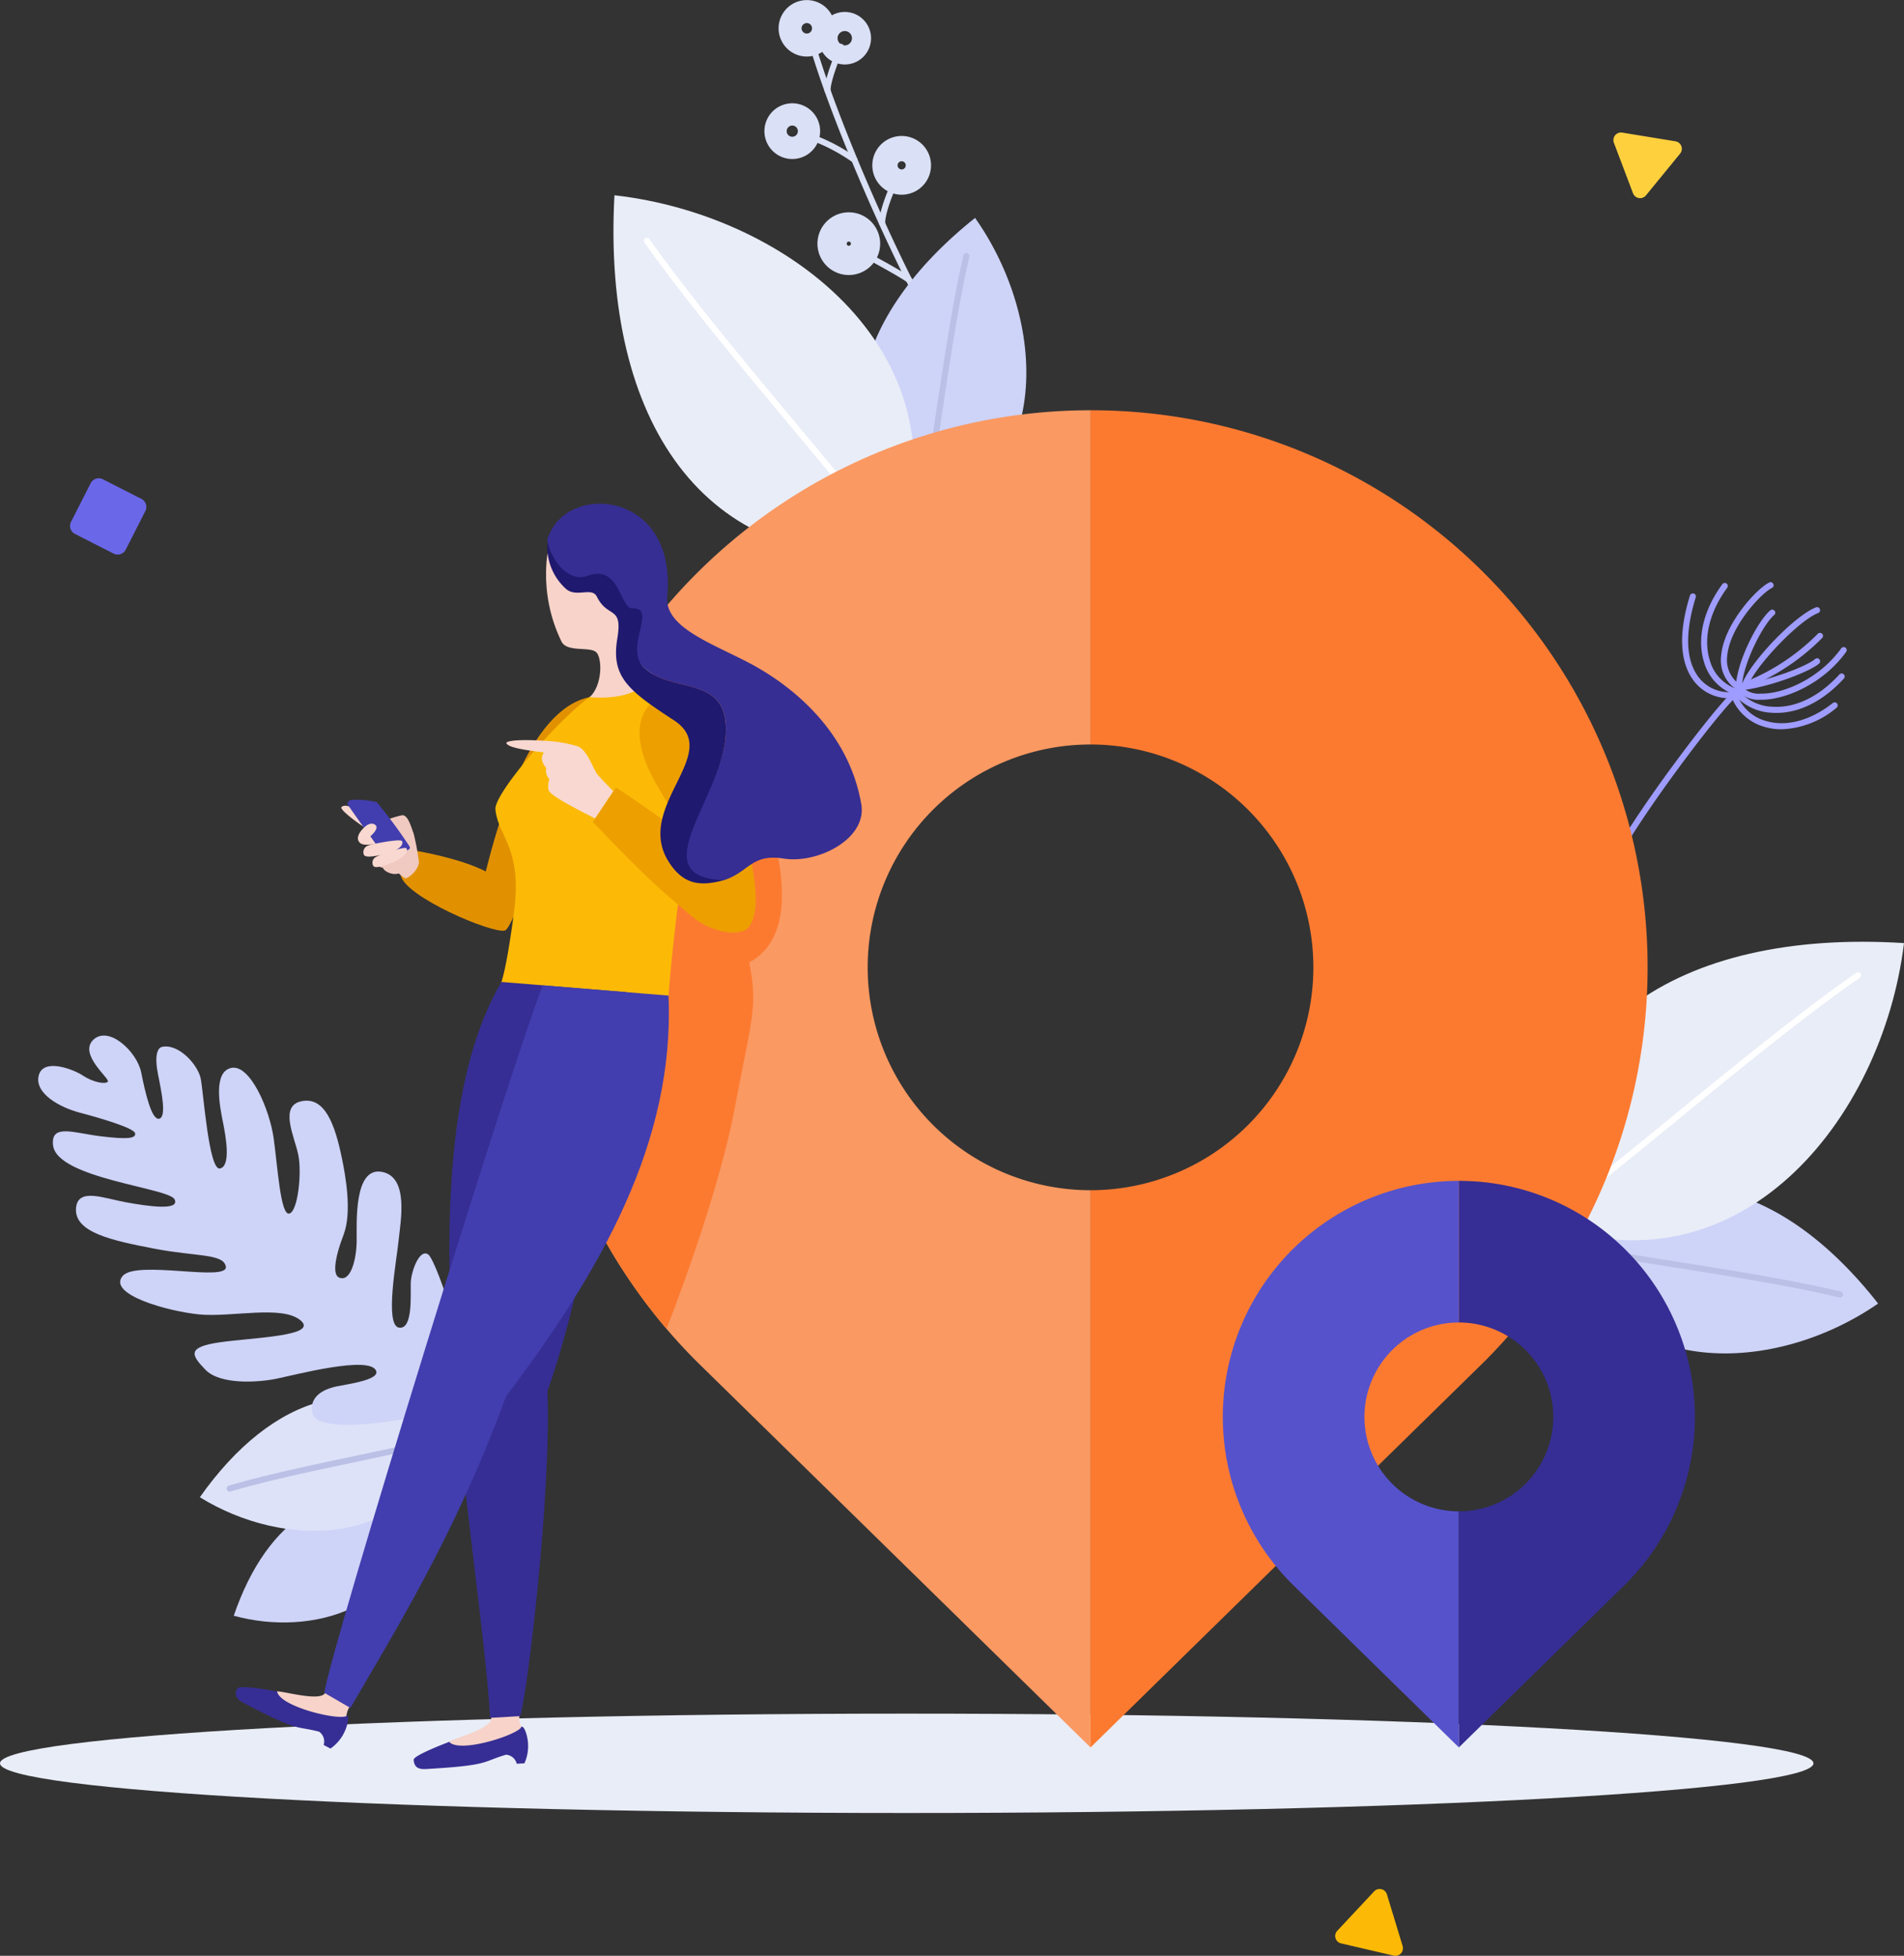 <svg xmlns="http://www.w3.org/2000/svg" width="284.588" height="292.302" viewBox="0 0 284.588 292.302">
  <rect x="0" y="0" width="284.588" height="292.302" fill="#333333" stroke="none"/>
  <g id="Group_4465" data-name="Group 4465" transform="translate(-72.412 -740.489)">
    <path id="Path_3694" data-name="Path 3694" d="M232.6,1578.229c0-4.1,60.678-7.424,135.527-7.424s135.526,3.324,135.526,7.424-60.677,7.425-135.526,7.425S232.6,1582.33,232.6,1578.229Z" transform="translate(-160.186 -574.208)" fill="#e9edf7"/>
    <g id="Group_3976" data-name="Group 3976" transform="translate(189.169 743)">
      <g id="Group_3971" data-name="Group 3971" transform="translate(3.972 2.878)">
        <path id="Path_3695" data-name="Path 3695" d="M918.656,232.463a.452.452,0,0,1-.375-.2c-4.387-6.485-15.411-30.446-19.4-44.506a.453.453,0,1,1,.872-.247c3.972,13.988,14.926,37.807,19.281,44.246a.453.453,0,0,1-.375.707Z" transform="translate(-898.86 -187.181)" fill="#dae0f5"/>
      </g>
      <path id="Path_3696" data-name="Path 3696" d="M889.848,174.662a1.718,1.718,0,1,1,2.14-1.152A1.718,1.718,0,0,1,889.848,174.662Z" transform="translate(-886.506 -171.297)" fill="none" stroke="#dae0f5" stroke-linecap="round" stroke-linejoin="round" stroke-width="5"/>
      <path id="Path_3697" data-name="Path 3697" d="M878.126,259.684a1.664,1.664,0,1,1,2.072-1.116A1.664,1.664,0,0,1,878.126,259.684Z" transform="translate(-876.94 -241)" fill="none" stroke="#dae0f5" stroke-linecap="round" stroke-linejoin="round" stroke-width="5"/>
      <path id="Path_3698" data-name="Path 3698" d="M967.279,287.081a1.889,1.889,0,1,1,2.351-1.267A1.889,1.889,0,0,1,967.279,287.081Z" transform="translate(-949.807 -263.072)" fill="none" stroke="#dae0f5" stroke-linecap="round" stroke-linejoin="round" stroke-width="5"/>
      <path id="Path_3699" data-name="Path 3699" d="M922.245,350.628a2.186,2.186,0,1,1,2.721-1.466A2.186,2.186,0,0,1,922.245,350.628Z" transform="translate(-912.76 -314.628)" fill="none" stroke="#dae0f5" stroke-linecap="round" stroke-linejoin="round" stroke-width="5"/>
      <path id="Path_3700" data-name="Path 3700" d="M922.565,183.883a1.426,1.426,0,1,1,1.776-.957A1.426,1.426,0,0,1,922.565,183.883Z" transform="translate(-913.465 -179.316)" fill="none" stroke="#dae0f5" stroke-linecap="round" stroke-linejoin="round" stroke-width="5"/>
      <g id="Group_3972" data-name="Group 3972" transform="translate(6.487 4.042)">
        <path id="Path_3701" data-name="Path 3701" d="M913.2,201.07a.453.453,0,0,1-.452-.425c-.078-1.254.842-3.756,1.71-6,.116-.3.214-.554.284-.744a.453.453,0,1,1,.85.312c-.071.194-.171.453-.289.758-.559,1.447-1.723,4.457-1.651,5.619a.453.453,0,0,1-.424.48Z" transform="translate(-912.741 -193.602)" fill="#dae0f5"/>
      </g>
      <g id="Group_3973" data-name="Group 3973" transform="translate(2.805 17.115)">
        <path id="Path_3702" data-name="Path 3702" d="M900.58,270.471a.45.45,0,0,1-.285-.1,27.209,27.209,0,0,0-7.551-3.733.453.453,0,0,1,.261-.868,27.621,27.621,0,0,1,7.86,3.9.453.453,0,0,1-.285.805Z" transform="translate(-892.422 -265.75)" fill="#dae0f5"/>
      </g>
      <g id="Group_3974" data-name="Group 3974" transform="translate(14.646 23.556)">
        <path id="Path_3703" data-name="Path 3703" d="M958.224,309.073a.453.453,0,0,1-.452-.429c-.1-1.786,1.714-6.265,2.472-7.187a.453.453,0,1,1,.7.576c-.641.78-2.349,5.057-2.267,6.563a.453.453,0,0,1-.428.477Z" transform="translate(-957.768 -301.292)" fill="#dae0f5"/>
      </g>
      <g id="Group_3975" data-name="Group 3975" transform="translate(11.424 34.74)">
        <path id="Path_3704" data-name="Path 3704" d="M947.7,368.078a.452.452,0,0,1-.293-.107c-.8-.675-5.748-3.366-7.175-4.1a.453.453,0,0,1,.413-.807c.892.457,6.38,3.393,7.347,4.212a.453.453,0,0,1-.293.8Z" transform="translate(-939.985 -363.017)" fill="#dae0f5"/>
      </g>
    </g>
    <g id="Group_3984" data-name="Group 3984" transform="translate(312.985 827.503)">
      <g id="Group_3977" data-name="Group 3977" transform="translate(10.854 1.674)">
        <path id="Path_3705" data-name="Path 3705" d="M1635,667.179a8.977,8.977,0,0,1-2.6-.374,7.393,7.393,0,0,1-4.821-4.288,6.576,6.576,0,0,1-5.48-2.3c-1.616-1.9-3.065-5.7-.795-13.024a.453.453,0,0,1,.866.268c-2.149,6.933-.849,10.444.619,12.169a5.652,5.652,0,0,0,5.033,1.95.455.455,0,0,1,.494.307,6.352,6.352,0,0,0,4.346,4.05c3.038.914,6.676-.06,9.98-2.674a.453.453,0,1,1,.562.71A13.5,13.5,0,0,1,1635,667.179Z" transform="translate(-1620.136 -646.874)" fill="#9f9cff"/>
      </g>
      <g id="Group_3978" data-name="Group 3978" transform="translate(13.688 0.109)">
        <path id="Path_3706" data-name="Path 3706" d="M1647.044,657.66q-.305,0-.609-.019a7.837,7.837,0,0,1-5.724-2.738,7.235,7.235,0,0,1-4.466-4.729c-1.152-3.545-.167-7.828,2.7-11.752a.453.453,0,0,1,.732.535c-2.7,3.686-3.634,7.672-2.573,10.937a6.241,6.241,0,0,0,4.023,4.194.454.454,0,0,1,.231.169,6.845,6.845,0,0,0,5.13,2.48c3.38.207,6.919-1.5,9.954-4.82a.453.453,0,1,1,.668.612C1654.068,655.855,1650.515,657.66,1647.044,657.66Z" transform="translate(-1635.773 -638.237)" fill="#9f9cff"/>
      </g>
      <g id="Group_3979" data-name="Group 3979" transform="translate(16.654)">
        <path id="Path_3707" data-name="Path 3707" d="M1658.207,655.2l-.168,0a4.218,4.218,0,0,1-3.549-1.5,5.258,5.258,0,0,1-2.328-5c.349-4.7,5.289-10.1,7.2-11.02a.453.453,0,0,1,.395.816c-1.581.764-6.36,5.839-6.689,10.271a4.414,4.414,0,0,0,2.008,4.23.45.45,0,0,1,.124.126,3.368,3.368,0,0,0,2.862,1.166l.155,0c3.45,0,8.734-2.344,11.9-6.769a.453.453,0,1,1,.737.527C1667.507,652.725,1661.888,655.2,1658.207,655.2Z" transform="translate(-1652.142 -637.637)" fill="#9f9cff"/>
      </g>
      <g id="Group_3980" data-name="Group 3980" transform="translate(18.876 4.103)">
        <path id="Path_3708" data-name="Path 3708" d="M1664.859,672.366a.453.453,0,0,1-.453-.464c.089-3.791,3.279-9.95,5.153-11.517a.453.453,0,0,1,.582.695c-1.592,1.331-4.454,6.83-4.8,10.326,3.966-.492,9.654-2.656,10.918-3.75a.453.453,0,0,1,.593.685c-1.436,1.243-7.759,3.652-11.956,4.023Z" transform="translate(-1664.406 -660.28)" fill="#9f9cff"/>
      </g>
      <g id="Group_3981" data-name="Group 3981" transform="translate(18.876 7.587)">
        <path id="Path_3709" data-name="Path 3709" d="M1664.859,688.11a.453.453,0,0,1-.172-.872,32.036,32.036,0,0,0,11.964-7.6.453.453,0,1,1,.642.638,32.812,32.812,0,0,1-12.262,7.8A.457.457,0,0,1,1664.859,688.11Z" transform="translate(-1664.406 -679.508)" fill="#9f9cff"/>
      </g>
      <g id="Group_3982" data-name="Group 3982" transform="translate(19.77 3.725)">
        <path id="Path_3710" data-name="Path 3710" d="M1669.793,670.292a.453.453,0,0,1-.42-.624c1.424-3.509,7.937-10.246,11.061-11.442a.453.453,0,0,1,.324.846c-2.838,1.086-9.244,7.73-10.545,10.936A.454.454,0,0,1,1669.793,670.292Z" transform="translate(-1669.34 -658.196)" fill="#9f9cff"/>
      </g>
      <g id="Group_3983" data-name="Group 3983" transform="translate(0 16.376)">
        <path id="Path_3711" data-name="Path 3711" d="M1560.689,754a.448.448,0,0,1-.208-.051.453.453,0,0,1-.195-.61c3.834-7.415,15.875-23.233,18.267-25.225a.453.453,0,1,1,.58.7c-2.356,1.961-14.243,17.6-18.041,24.945A.453.453,0,0,1,1560.689,754Z" transform="translate(-1560.236 -728.008)" fill="#9f9cff"/>
      </g>
    </g>
    <path id="Path_3712" data-name="Path 3712" d="M452.382,1395c-11.717-5.915-21.973.845-26.958,15.477C437.065,1413.705,451.936,1409.346,452.382,1395Z" transform="translate(-318.071 -428.515)" fill="#ced3f8"/>
    <g id="Group_3986" data-name="Group 3986" transform="translate(102.286 949.341)">
      <path id="Path_3713" data-name="Path 3713" d="M434.283,1316.085c-11.67-10.933-25.976-6.547-36.822,8.849C409.965,1332.695,428.844,1332.7,434.283,1316.085Z" transform="translate(-397.461 -1310.021)" fill="#dde2f8"/>
      <g id="Group_3985" data-name="Group 3985" transform="translate(4.005 5.611)">
        <path id="Path_3714" data-name="Path 3714" d="M420.016,1349.445a.453.453,0,0,1-.129-.888c5.375-1.6,12.69-3.139,19.144-4.5,5.3-1.119,10.314-2.176,13.219-3.052a.453.453,0,1,1,.261.867c-2.941.887-7.969,1.948-13.293,3.071-6.437,1.358-13.733,2.9-19.073,4.483A.452.452,0,0,1,420.016,1349.445Z" transform="translate(-419.563 -1340.986)" fill="#bbc0e6"/>
      </g>
    </g>
    <g id="Group_3988" data-name="Group 3988" transform="translate(305.735 917.947)">
      <path id="Path_3715" data-name="Path 3715" d="M1522.724,1145.321c14-14.509,32.3-9.894,46.94,8.807C1554.408,1164.7,1530.63,1165.9,1522.724,1145.321Z" transform="translate(-1522.271 -1136.767)" fill="#ced3f8"/>
      <g id="Group_3987" data-name="Group 3987" transform="translate(0 8.101)">
        <path id="Path_3716" data-name="Path 3716" d="M1561.92,1189.84a.452.452,0,0,1-.107-.013c-6.829-1.66-16.116-3.135-24.309-4.436-6.777-1.076-13.178-2.093-16.934-3.023a.453.453,0,0,1,.218-.88c3.719.921,10.1,1.935,16.859,3.008,8.211,1.3,17.517,2.782,24.381,4.451a.453.453,0,0,1-.107.893Z" transform="translate(-1520.224 -1181.475)" fill="#bbc0e6"/>
      </g>
    </g>
    <g id="Group_3990" data-name="Group 3990" transform="translate(302.457 881.238)">
      <path id="Path_3717" data-name="Path 3717" d="M1503.97,976.193c-2.188-28.784,20.16-43.957,54.09-41.812C1554.844,960.754,1533.5,987.325,1503.97,976.193Z" transform="translate(-1503.517 -934.181)" fill="#e9edf7"/>
      <g id="Group_3989" data-name="Group 3989" transform="translate(0 4.556)">
        <path id="Path_3718" data-name="Path 3718" d="M1502.59,997.232a.453.453,0,0,1-.257-.827c4.53-3.105,11.691-8.967,19.271-15.173,9.207-7.537,19.642-16.08,27.952-21.829a.453.453,0,0,1,.516.745c-8.281,5.728-18.7,14.259-27.894,21.785-7.6,6.219-14.771,12.092-19.333,15.22A.451.451,0,0,1,1502.59,997.232Z" transform="translate(-1502.136 -959.322)" fill="#fff"/>
      </g>
    </g>
    <g id="Group_3992" data-name="Group 3992" transform="translate(201.053 773.056)">
      <path id="Path_3719" data-name="Path 3719" d="M951.244,384.183c-14.636-13.872-10.188-32.21,8.38-47.018C970.331,352.324,971.75,376.09,951.244,384.183Z" transform="translate(-942.522 -337.165)" fill="#ced3f8"/>
      <g id="Group_3991" data-name="Group 3991" transform="translate(8.268 5.256)">
        <path id="Path_3720" data-name="Path 3720" d="M988.606,408.388a.453.453,0,0,1-.441-.558c.887-3.728,1.843-10.12,2.855-16.887,1.229-8.222,2.622-17.541,4.228-24.42a.453.453,0,0,1,.882.206c-1.6,6.843-2.987,16.143-4.214,24.348-1.015,6.787-1.973,13.2-2.87,16.963A.453.453,0,0,1,988.606,408.388Z" transform="translate(-988.153 -366.173)" fill="#bbc0e6"/>
      </g>
    </g>
    <g id="Group_3994" data-name="Group 3994" transform="translate(164.103 769.674)">
      <path id="Path_3721" data-name="Path 3721" d="M781.06,372.211c-28.763,2.45-44.139-19.759-42.3-53.707C765.159,321.48,791.923,342.581,781.06,372.211Z" transform="translate(-738.61 -318.504)" fill="#e9edf7"/>
      <g id="Group_3993" data-name="Group 3993" transform="translate(4.565 6.367)">
        <path id="Path_3722" data-name="Path 3722" d="M801.69,401.435a.453.453,0,0,1-.372-.194c-3.146-4.5-9.073-11.608-15.348-19.132-7.621-9.138-16.258-19.494-22.083-27.753a.453.453,0,1,1,.741-.522c5.8,8.228,14.428,18.57,22.038,27.694,6.288,7.539,12.226,14.66,15.4,19.194a.453.453,0,0,1-.371.712Z" transform="translate(-763.804 -353.643)" fill="#fff"/>
      </g>
    </g>
    <path id="Path_3723" data-name="Path 3723" d="M327.714,1066.017c-1.015,1.96-21.531,5.92-22.537,2.083-.783-2.988,2.4-3.891,3.581-4.129,1.861-.375,6.4-.987,5.9-2.307-.891-2.389-12.166.608-14.957,1.171s-8.364.9-10.547-1.338-2.808-3.4,2.131-4.116,14.839-.923,12.076-3.271-10.417-.415-15.207-.9-13.736-3.027-11.38-5.75c2.107-2.435,15.894.987,15.408-1.428-.389-1.932-4.48-1.444-10.7-2.648s-12.077-2.4-11.681-6.137c.318-3,4.132-1.391,7.494-.784s8.077,1.277,7.226-.45-17.584-3.122-18.159-8.071c-.38-3.275,3.09-1.851,7.043-1.363s5.38.368,5.218-.437-5.383-2.323-8.273-3.081-6.769-2.825-6.139-5.522,5.132-1.006,6.647,0,3.4,1.327,3.7.875-4.462-4.128-2.156-6.268,6.51,1.816,7.126,4.876,1.556,7.171,2.683,6.944.414-3.77-.149-6.561-.142-4.03.61-4.182c2.5-.5,5.348,2.7,5.759,4.742s1.211,13.775,2.875,13.44.9-4.7.441-6.959-1.514-7.515,1.277-8.077,5.722,6.22,6.318,10.568,1.026,11.467,2.314,11.208,1.914-6.027,1.362-8.764-2.931-7.341.5-8.033,4.975,3.347,6.058,8.722c.452,2.246,1.515,7.816.217,11.215-1.478,3.87-1.576,6.036-.686,6.418,1.773.76,2.616-2.817,2.634-5.5s-.434-11.028,3.733-10.3,2.8,7.534,2.527,10.327-2.109,12.545.039,12.95,1.733-4.985,1.784-6.671,1.281-5.146,2.6-4.267S329.523,1062.522,327.714,1066.017Z" transform="translate(-186.018 -116.282)" fill="#ced3f8"/>
    <g id="Group_3995" data-name="Group 3995" transform="translate(152.144 801.803)">
      <path id="Path_3724" data-name="Path 3724" d="M755.88,612.379a33.307,33.307,0,0,1,0-66.615V495.813A83.269,83.269,0,0,0,697,637.965l58.878,57.691V612.379Z" transform="translate(-672.612 -495.813)" fill="#fa9962"/>
      <path id="Path_3725" data-name="Path 3725" d="M1191.022,520.2a83.012,83.012,0,0,0-58.887-24.386v49.952h0a33.307,33.307,0,1,1,0,66.615v83.277h0l58.886-57.691A83.3,83.3,0,0,0,1191.022,520.2Z" transform="translate(-1048.868 -495.813)" fill="#fc7a30"/>
    </g>
    <path id="Path_3726" data-name="Path 3726" d="M692.517,780.934c0-.011,7.561-19.021,10.2-33.009,2.527-13.369,3.5-15.186,2.153-21.744,8.842-4.741,3.373-20.269,1.594-25.709-1.672-5.114-7.337-13.016-16.75-24.1A83.3,83.3,0,0,0,692.517,780.934Z" transform="translate(-520.483 158.15)" fill="#fc7a30"/>
    <g id="Group_3996" data-name="Group 3996" transform="translate(255.185 916.973)">
      <path id="Path_3727" data-name="Path 3727" d="M1276.541,1180.781a14.112,14.112,0,0,1,0-28.224v-21.165a35.281,35.281,0,0,0-24.947,60.23l24.947,24.443v-35.284Z" transform="translate(-1241.26 -1131.392)" fill="#5652cc"/>
      <path id="Path_3728" data-name="Path 3728" d="M1460.91,1141.724a35.171,35.171,0,0,0-24.951-10.332v21.165h0a14.112,14.112,0,1,1,0,28.224v35.284h0l24.95-24.443A35.293,35.293,0,0,0,1460.91,1141.724Z" transform="translate(-1400.679 -1131.392)" fill="#362e94"/>
    </g>
    <g id="Group_3999" data-name="Group 3999" transform="translate(123.43 844.683)">
      <g id="Group_3997" data-name="Group 3997" transform="translate(8.888)">
        <path id="Path_3729" data-name="Path 3729" d="M563.195,759.069c.573,3.192,13.727,8.785,15.584,8.249s12.651-34.872,12.651-34.872c-9.263,1.846-13.869,19.513-15.533,26.046-3.954-2.024-10.252-3.048-10.252-3.048s-2.284,1.5-2.45,3.624" transform="translate(-563.195 -732.447)" fill="#e19100"/>
      </g>
      <path id="Path_3730" data-name="Path 3730" d="M543.552,835.231c-.823.482-1.93,1.322-1.467,1.863a1.741,1.741,0,0,0,1.089.59c-.027.351,1.242,1.207,2.356.84a3.4,3.4,0,0,0,1,.734c.664-.1,2.191-1.569,1.973-2.646a35.214,35.214,0,0,0-.767-4.071c-.338-.834-.814-2.814-1.73-2.709a13.308,13.308,0,0,0-2.633.848l1.884,3.887Z" transform="translate(-536.934 -812.183)" fill="#f0c9c0"/>
      <g id="Group_3998" data-name="Group 3998" transform="translate(0 16.224)">
        <path id="Path_3731" data-name="Path 3731" d="M517.5,825.15c-.666-.425-3.736-2.62-3.316-2.979s1.2-.233,2.3.584a3.372,3.372,0,0,1,1.081,2.486" transform="translate(-514.148 -821.982)" fill="#f8d8d0"/>
      </g>
      <path id="Path_3732" data-name="Path 3732" d="M519.319,817.8c.11.2,4.234,6.039,4.719,6.606.668.78,1.986.56,2.967.389.434-.075,1.914-.153,1.493-.829a76.385,76.385,0,0,0-4.868-6.576,12.1,12.1,0,0,0-4.04-.313C519.408,817.235,519.111,817.427,519.319,817.8Z" transform="translate(-518.324 -801.692)" fill="#423eaf"/>
      <path id="Path_3733" data-name="Path 3733" d="M533.1,851.325c.483-.206,4.89-1.079,5.044-.625.313.924-1.516,1.733-2.9,2s-2.7.514-2.852-.052A1.048,1.048,0,0,1,533.1,851.325Z" transform="translate(-529.049 -829.166)" fill="#f8d8d0"/>
      <path id="Path_3734" data-name="Path 3734" d="M540.377,858.134c.414-.254,4.324-1.646,4.526-1.252.411.8-1.152,1.788-2.38,2.222s-2.394.834-2.614.337A.968.968,0,0,1,540.377,858.134Z" transform="translate(-535.158 -834.277)" fill="#f8d8d0"/>
      <path id="Path_3735" data-name="Path 3735" d="M529.866,839.852c-.743.03-1.646.205-2-.542s.462-1.676,1.02-2.152,1.2-.587,1.582-.142-.408,1.261-.821,1.614l.779,1.1Z" transform="translate(-525.305 -817.838)" fill="#f8d8d0"/>
    </g>
    <path id="Path_3736" data-name="Path 3736" d="M667.105,765.562a265.969,265.969,0,0,1,4.558-32.319c.909-4.549-.523-12.834-4.685-14.182a12.852,12.852,0,0,0-11.931,2.076c-5.116,3.907-14.035,14.344-13.809,16.6.413,4.137,4.055,5.7,2.772,15.395s-2.063,10.879-2.063,10.879S662.183,765.177,667.105,765.562Z" transform="translate(-494.775 123.721)" fill="#fcba06"/>
    <path id="Path_3737" data-name="Path 3737" d="M689.554,610.169c1.865-1.757,1.885-5.558,1.07-6.612s-4.3-.019-5.247-1.62a22.825,22.825,0,0,1-2.344-10.039c-.017-5.255,1.4-8.87,7.229-8.788a8.533,8.533,0,0,1,8.578,8.034c.523,5.294-1.914,10.831-1.46,12.654a3.423,3.423,0,0,0,1.866,2.368S698.188,610.844,689.554,610.169Z" transform="translate(-529.001 234.513)" fill="#f7d3c9"/>
    <g id="Group_4000" data-name="Group 4000" transform="translate(148.11 844.511)">
      <path id="Path_3738" data-name="Path 3738" d="M663.6,779.576c-1.115-.61-6.812-3.346-6.961-4.281a3.3,3.3,0,0,1,.126-1.615,1.813,1.813,0,0,1-.463-1.643c-.245-.287-1.1-1.323-.354-2.319-.453-.127-5.668-.56-5.6-1.484.646-.553,4.575-.35,5.419-.284a19.807,19.807,0,0,1,5.3.857c1.476.657,2.243,3.427,2.92,4.218s2.343,2.474,2.343,2.474Z" transform="translate(-650.352 -761.269)" fill="#f8d8d0"/>
      <path id="Path_3739" data-name="Path 3739" d="M739.587,739.671c-2.054-4.477-4.873-7.5-5.8-7.974-2.242-1.145-9.039,2.553-2.438,13.484a75.709,75.709,0,0,0,5.253,8c0,.041,0,.081,0,.121-4.24-3.105-10.022-7.2-11.6-8.121,0,0-2.354,3.54-3.455,5.141,8.819,9.173,9.974,9.979,14.45,13.813,3.875,3.318,8.1,3.133,8.889,1.852C747.853,762.253,743.769,748.788,739.587,739.671Z" transform="translate(-708.644 -731.498)" fill="#ed9f00"/>
    </g>
    <g id="Group_4001" data-name="Group 4001" transform="translate(154.215 815.775)">
      <path id="Path_3740" data-name="Path 3740" d="M702.038,586.786c-.413,4.515,6.41,6.883,12.067,9.824,6.273,3.262,15.052,10.074,16.953,21.267.817,5.2-6.584,8.861-11.6,8.067-4.886-.774-5.2,2.059-8.988,3.244-13.678,1.194-.414-12.084.3-21.533s-8-6.133-12.24-10.311c-2.972-2.93-.449-5.242-2.409-8.433a8.2,8.2,0,0,0-6.762-4.338c-2.975-.384-4.7-2.983-5.159-5.686a1.508,1.508,0,0,1,.218-1.36C687.4,569.861,703.483,570.972,702.038,586.786Z" transform="translate(-684.115 -572.914)" fill="#362e93"/>
      <path id="Path_3741" data-name="Path 3741" d="M690.05,609.276c4.879-1.8,4.811,4.92,6.736,4.868,3.762-.1-1.313,5.855,1.666,8.789,4.248,4.185,12.946.851,12.243,10.313s-12.532,21.078-.269,21.521c-3.292.871-5.854.823-8.1-2.538-5.6-8.376,8.219-16.427.646-21.36-6.855-4.465-9.409-6.5-8.467-12.187.842-5.078-1.372-2.922-3.059-6.3-.747-1.493-3.094.218-4.629-1.174a8.392,8.392,0,0,1-2.729-7.043C684.65,606.952,687.182,610.336,690.05,609.276Z" transform="translate(-684.043 -598.505)" fill="#1f196f"/>
    </g>
    <g id="Group_4002" data-name="Group 4002" transform="translate(134.237 995.661)">
      <path id="Path_3742" data-name="Path 3742" d="M587.6,1585.721a1.785,1.785,0,0,1,1.6,1.354l1.151-.066a6.306,6.306,0,0,0,.282-4.393c-.465-1.524-.84-1.13-1.219-.7-.872.8-4.593,1.257-4.958.02-.956.2-10.716,3.63-10.663,4.547.086,1.488,1.252,1.416,2.046,1.37C585.222,1587.305,583.946,1586.8,587.6,1585.721Z" transform="translate(-573.788 -1578.65)" fill="#362e94"/>
      <path id="Path_3743" data-name="Path 3743" d="M609.361,1567.289c.24-1.434,4.27-2.731,4.2-.243a3.354,3.354,0,0,0,.305,1.565h0c-.754,1.225-9.267,3.933-10.783,2.18C604.036,1570.208,609.448,1568.79,609.361,1567.289Z" transform="translate(-597.774 -1565.644)" fill="#f7d3c9"/>
    </g>
    <g id="Group_4003" data-name="Group 4003" transform="translate(107.662 992.641)">
      <path id="Path_3744" data-name="Path 3744" d="M439.585,1555.626a1.786,1.786,0,0,1,.674,1.985l1.02.536a6.308,6.308,0,0,0,2.505-3.619c.387-1.546-.137-1.4-.681-1.232-1.158.233-4.584-1.289-4.259-2.538-.923-.321-11.054-2.412-11.482-1.6-.693,1.319.344,1.859,1.048,2.228C436.735,1555.761,435.9,1554.671,439.585,1555.626Z" transform="translate(-427.133 -1548.973)" fill="#362e94"/>
      <path id="Path_3745" data-name="Path 3745" d="M468.309,1551.625c.944-1.1,5.067-.14,3.726,1.957a3.36,3.36,0,0,0-.544,1.5h0c-1.277.661-9.969-1.4-10.364-3.688C462.242,1551.383,467.61,1552.956,468.309,1551.625Z" transform="translate(-454.964 -1550.766)" fill="#f7d3c9"/>
    </g>
    <g id="Group_4004" data-name="Group 4004" transform="translate(139.58 887.245)">
      <path id="Path_3746" data-name="Path 3746" d="M611.058,967.331c-15.617,26.492-3.156,84.668-1.693,109.984l4.492-.26c1.051-3.124,4.7-33.591,4.068-48.54,7.3-20.514,10.721-53.542,11.739-59.664Z" transform="translate(-603.273 -967.331)" fill="#362e94"/>
    </g>
    <g id="Group_4005" data-name="Group 4005" transform="translate(120.889 887.751)">
      <path id="Path_3747" data-name="Path 3747" d="M551.566,971.656c.965,22.012-10.253,41.3-24.286,59.908-7.549,20.653-16.833,35.477-23.265,46.552l-3.891-2.26c.971-6.706,28.133-94.532,32.662-105.733C537.641,970.528,551.566,971.656,551.566,971.656Z" transform="translate(-500.124 -970.124)" fill="#423eaf"/>
    </g>
    <path id="Path_3748" data-name="Path 3748" d="M290.54,558.409l2.933-5.763a1.352,1.352,0,0,1,1.818-.593l5.763,2.934a1.353,1.353,0,0,1,.592,1.819l-2.933,5.763a1.352,1.352,0,0,1-1.818.593l-5.764-2.934A1.353,1.353,0,0,1,290.54,558.409Z" transform="translate(-207.508 260.062)" fill="#6b67e9"/>
    <path id="Path_3749" data-name="Path 3749" d="M1563.5,268.267l2.854,7.543a1.134,1.134,0,0,0,1.939.316l5.105-6.243a1.134,1.134,0,0,0-.7-1.838l-7.96-1.3A1.134,1.134,0,0,0,1563.5,268.267Z" transform="translate(-1249.861 493.562)" fill="#ffd03e"/>
    <path id="Path_3750" data-name="Path 3750" d="M1339.768,1715.794l-5.509,5.889a1.134,1.134,0,0,0,.572,1.88l7.855,1.827a1.135,1.135,0,0,0,1.343-1.435l-2.346-7.716A1.134,1.134,0,0,0,1339.768,1715.794Z" transform="translate(-1061.97 -692.63)" fill="#fcba06"/>
  </g>
</svg>
